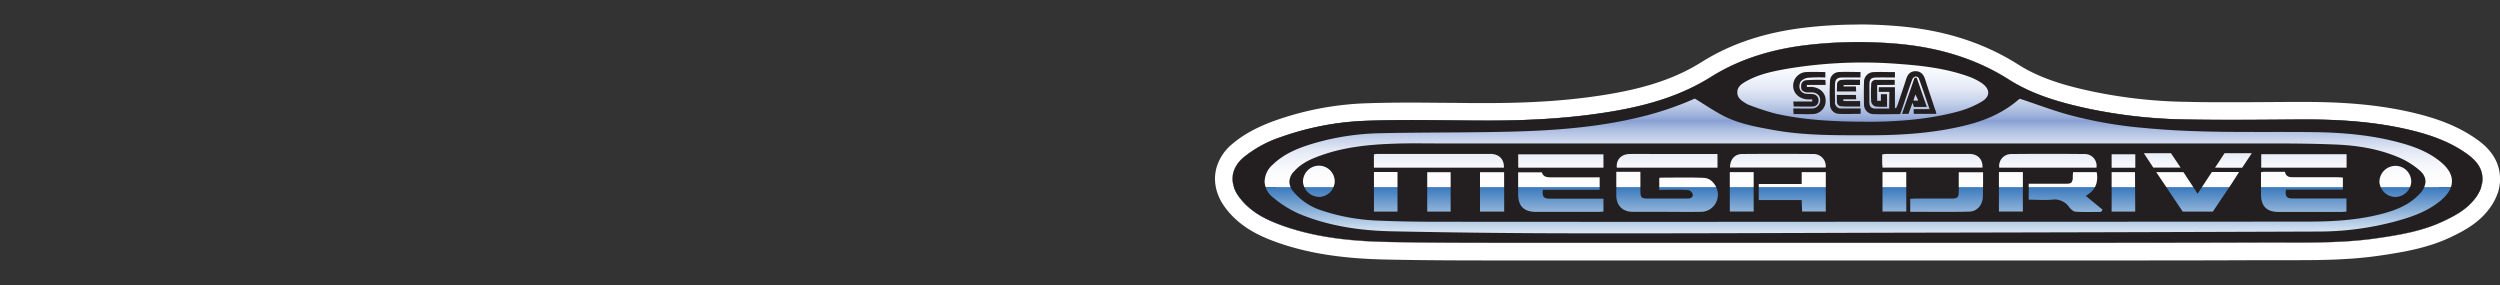 <svg id="Calque_1" data-name="Calque 1" xmlns="http://www.w3.org/2000/svg" xmlns:xlink="http://www.w3.org/1999/xlink" viewBox="0 0 1000 114"><rect x="0" y="0" width="1000" height="114" fill="#333333" stroke="none"/><defs><linearGradient id="linear-gradient" x1="743" y1="41.23" x2="743" y2="99.19" gradientTransform="matrix(1, 0, 0, -1, 0, 116.09)" gradientUnits="userSpaceOnUse"><stop offset="0" stop-color="#fff"/><stop offset="0.1" stop-color="#fcfcfe"/><stop offset="0.18" stop-color="#f2f4fa"/><stop offset="0.26" stop-color="#e1e7f4"/><stop offset="0.33" stop-color="#c9d4eb"/><stop offset="0.4" stop-color="#aabbdf"/><stop offset="0.46" stop-color="#879fd2"/><stop offset="0.47" stop-color="#91a7d6"/><stop offset="0.54" stop-color="#b2c2e2"/><stop offset="0.61" stop-color="#ced8ed"/><stop offset="0.68" stop-color="#e4e9f5"/><stop offset="0.77" stop-color="#f3f6fb"/><stop offset="0.86" stop-color="#fcfdfe"/><stop offset="1" stop-color="#fff"/></linearGradient><linearGradient id="linear-gradient-2" x1="743.02" y1="18.89" x2="743.02" y2="41.23" gradientTransform="matrix(1, 0, 0, -1, 0, 116.09)" gradientUnits="userSpaceOnUse"><stop offset="0" stop-color="#fff"/><stop offset="1" stop-color="#3a79bd"/></linearGradient></defs><title>logo_right</title><path d="M743.34,16.83q6.39,0,12.79.46c16.87,1.14,32.93,5.34,47.39,14.51C813.18,37.94,824,41,834.94,43.38a204.19,204.19,0,0,0,39.74,4.41q9.08.16,18.15.15c8.82,0,17.64-.08,26.46-.15h2.88c14.41,0,28.71,1,42.77,4.43,7.85,1.94,15.43,4.67,22.07,9.49,3.07,2.25,5.48,4.9,5.91,8.63A10.5,10.5,0,0,1,993,72c0,.3,0,.6-.07.9a10.75,10.75,0,0,1-.43,1.93h0A16,16,0,0,1,991,78l0,0a13.93,13.93,0,0,1-1.09,1.55c-3.21,4.24-7.77,6.68-12.45,8.9C969,92.46,960.08,94,951,95.3c-10.71,1.58-21.47,1.77-32.23,1.77l-10.61,0h-3.49q-31.73.14-63.45.11H603.16c-16.41,0-32.81,0-49.2-.38-13.77-.3-27.44-1.74-40.55-6.36-5-1.75-9.85-3.92-13.9-7.45a25.47,25.47,0,0,1-4.23-4.69,13.62,13.62,0,0,1-1.72-3.43h0a10,10,0,0,1-.46-1.93,9.66,9.66,0,0,1,.27-4,12.13,12.13,0,0,1,4-5.93,46.89,46.89,0,0,1,14.88-8.12,114.34,114.34,0,0,1,35.5-6.59c5.69-.18,11.38-.24,17.07-.24,8.51,0,17,.13,25.56.19h4.33c17.49,0,34.91-.94,52.15-4,13.25-2.38,25.89-6.15,37.59-13.49S709.2,19.62,722.86,18a179.75,179.75,0,0,1,20.48-1.18m0-7a184.68,184.68,0,0,0-21.29,1.23c-16.11,1.9-29.63,6.39-41.34,13.73-9.5,6-20.65,9.94-35.11,12.53-15,2.68-31.13,3.92-50.91,3.92h-4.27c-3.22,0-6.42-.06-9.62-.09-5.24,0-10.66-.1-16-.1-6.57,0-12,.08-17.27.24a121.5,121.5,0,0,0-37.65,7c-7.23,2.62-12.64,5.61-17.08,9.4A19,19,0,0,0,486.63,67a16.42,16.42,0,0,0-.46,6.87,17.8,17.8,0,0,0,.75,3.19c0,.07.05.15.08.22a20.64,20.64,0,0,0,2.54,5,32.64,32.64,0,0,0,5.39,6c5.24,4.57,11.39,7.09,16.15,8.76,12,4.23,25.58,6.38,42.72,6.76,16.47.38,33.19.38,49.36.38h238.1c20.35,0,42.12,0,63.48-.11h14.07c10,0,21.68-.14,33.25-1.85,9.74-1.43,19.24-3.08,28.34-7.4,5-2.39,10.75-5.4,15-10.91a22.22,22.22,0,0,0,1.51-2.15l.07-.1a23.07,23.07,0,0,0,2-4.12,5.37,5.37,0,0,0,.21-.56,18.72,18.72,0,0,0,.69-3.14c.07-.52.11-1,.13-1.58a18.23,18.23,0,0,0-.12-2.77c-.89-7.71-6.79-12-8.73-13.44-6.51-4.73-14.3-8.1-24.52-10.63-12.81-3.17-26.93-4.64-44.45-4.64h-2.94l-4.48,0c-7.19.05-14.62.11-21.92.11-6.65,0-12.55,0-18-.15a197.24,197.24,0,0,1-38.41-4.26c-9.19-2-19.85-4.75-29.11-10.64-14.45-9.16-31-14.25-50.68-15.58-4.37-.32-8.85-.48-13.26-.48Z" fill="#fff"/><path d="M752.05,45.51a13.06,13.06,0,0,1-2.41-.19,5.32,5.32,0,0,1-3.88-4.43,58.14,58.14,0,0,1,0-7.23,4.63,4.63,0,0,1,4.65-4.6H758a2.81,2.81,0,0,1,2.81,2.81v2.06A2.8,2.8,0,0,1,758,36.75h-.41a3.13,3.13,0,0,1,.12.86v5a2.81,2.81,0,0,1-2.81,2.81h-1.32A11.6,11.6,0,0,1,752.05,45.51Z"/><path d="M750.52,31.91h7.41V34h-7.1v6.3h1a2.38,2.38,0,0,1,.46,0c0-1.12.05-1.61.05-2.69h2.47v5c-.94,0-1.88.06-2.78.06a11.63,11.63,0,0,1-1.95-.14,2.57,2.57,0,0,1-1.6-1.86,56.73,56.73,0,0,1,0-6.9,1.81,1.81,0,0,1,1.73-1.9h.28m0-5.62h0a7.41,7.41,0,0,0-7.63,7.2v.09a63.73,63.73,0,0,0,0,7.57A8.08,8.08,0,0,0,749,48.06h.08a15.33,15.33,0,0,0,3,.25h2.78a5.63,5.63,0,0,0,5.62-5.63V39a5.63,5.63,0,0,0,3.1-5V31.91a5.62,5.62,0,0,0-5.62-5.62h-7.38Z" fill="#fff"/><path d="M760.84,48.42a2.81,2.81,0,0,1-2.81-2.8,3,3,0,0,1,.16-.94c1.7-4.94,3.35-9.7,5-14.46a2.81,2.81,0,0,1,2.56-1.89h1a2.81,2.81,0,0,1,2.66,1.89l4,11.73a2.81,2.81,0,0,1-1.74,3.58,2.91,2.91,0,0,1-.92.15h-4.34l-.37.91a2.83,2.83,0,0,1-2.63,1.84Z"/><path d="M766.68,31.1l4,11.73h-5.16L765,41.18l-1.66,4.43h-2.53l5-14.46h.87m-1.31,9.13h1.9c-.33-.8-1.14-2.41-1.14-2.41s-.51,1.61-.8,2.41m1.31-14.76h-1.08a5.62,5.62,0,0,0-5.13,3.79c-1.61,4.77-3.28,9.53-5,14.46a5.62,5.62,0,0,0,5.37,7.46h2.58a5.61,5.61,0,0,0,4.82-2.78h2.48A5.61,5.61,0,0,0,776,41l-1.6-4.61L772,29.24a5.63,5.63,0,0,0-5.32-3.79Z" fill="#fff"/><path d="M753.61,48.53c-1.8,0-3.28,0-4.66-.07a6.63,6.63,0,0,1-6.25-6.6c-.08-3.07-.08-6.12,0-9.07a6.68,6.68,0,0,1,6.54-6.72c1-.06,2.13-.08,3.48-.08h5.17a2.82,2.82,0,0,1,2.81,2.71,6.28,6.28,0,0,1,5.4-3h.12c3.07,0,5.41,1.85,6.43,5.07.84,2.63,1.7,5.26,2.59,7.87l1.5,4.52a10,10,0,0,1,.32,1.42,3.56,3.56,0,0,0,.1.49A2.81,2.81,0,0,1,775,48.4a2.69,2.69,0,0,1-.57.06h-8.92a2.83,2.83,0,0,1-2.73-2.11l-.12.34A2.81,2.81,0,0,1,760,48.53h-6.38Zm12.6-12.26c-.55,1.55-1.07,3.1-1.61,4.61V41a2.73,2.73,0,0,1,.81-.11h2.41Zm-15.7,4.37h2.34V39.57h-1.42a2.66,2.66,0,0,1-.92-.16c0,.41,0,.81,0,1.23Z"/><path d="M766.22,28.49c2,0,3.17,1.23,3.79,3.12,1.32,4.15,2.73,8.27,4.09,12.41a14.65,14.65,0,0,1,.33,1.6h-8.95c0-.58-.05-1.07-.09-1.89h6.38c-1.51-4.36-2.85-8.38-4.28-12.29a1.38,1.38,0,0,0-1.25-.76h-.14c-.67.07-1.18.8-1.38,1.42-1.35,3.72-2.58,7.48-3.87,11.24-.25.75-.55,1.49-.86,2.36h-6.35c-1.52,0-3,0-4.57-.07a3.83,3.83,0,0,1-3.54-3.85c-.07-3-.07-6,0-8.93a3.92,3.92,0,0,1,3.82-4h.07c1.1-.06,2.21-.08,3.33-.08h5.16v2.18h-7.23c-2.3,0-2.95.67-3,2.92s0,4.64,0,6.95c0,1.7.73,2.57,2.41,2.57h5.52c0-2.25.06-6.7.06-6.7h-4.26l.05-1.88h6.43V43.2a3.25,3.25,0,0,1,.42.11,9.72,9.72,0,0,0,.6-1.21c1.19-3.51,2.41-7,3.5-10.52.59-1.85,1.76-3,3.67-3.09h.06m0-5.62H766a9.23,9.23,0,0,0-4.82,1.43,5.64,5.64,0,0,0-3.31-1.08h-5.17c-1.4,0-2.55,0-3.65.09A9.51,9.51,0,0,0,740,32.74c-.08,3-.08,6.07,0,9.18a9.44,9.44,0,0,0,9,9.35c1.41,0,2.92.07,4.76.07h6.36a5.63,5.63,0,0,1,5.48-.07h9a5.62,5.62,0,0,0,5.63-5.62,5.45,5.45,0,0,0-.12-1.14,2.61,2.61,0,0,0-.08-.42,11.84,11.84,0,0,0-.43-1.78c-.5-1.55-1-3.07-1.51-4.6-.85-2.55-1.73-5.19-2.57-7.78-1.43-4.41-4.82-7-9.13-7Z" fill="#fff"/><path d="M734.8,39.45A2.81,2.81,0,0,1,732,36.64h0V33.88a4.57,4.57,0,0,1,4.31-4.66c1-.1,2.16-.14,3.54-.14H744a2.79,2.79,0,0,1,2.81,2.79v2.19a2.81,2.81,0,0,1-1.54,2.51,2.81,2.81,0,0,1-2.74,2.88H734.8Z"/><path d="M739.9,31.89c1.35,0,2.72,0,4.14,0v2.13h-6.57v.61h4.9c0,.75.06,1.27.1,2h-7.69c0-1.11.05-2.07.05-2.76A1.8,1.8,0,0,1,736.57,32h0c1.09-.1,2.18-.13,3.3-.13m0-5.63c-1.48,0-2.69.06-3.82.16a7.38,7.38,0,0,0-6.85,7.46v2.76a5.63,5.63,0,0,0,5.62,5.63h7.7A5.64,5.64,0,0,0,748,38.13a5.63,5.63,0,0,0,1.74-4.07V31.93a5.62,5.62,0,0,0-5.62-5.62h-4.14Z" fill="#fff"/><path d="M740,45.45c-1.61,0-2.81-.05-4-.14a4.66,4.66,0,0,1-4-4.78V38a2.81,2.81,0,0,1,2.81-2.81h7.63a2.81,2.81,0,0,1,2.81,2.65h0a2.8,2.8,0,0,1,1.69,2.58v2.15a2.81,2.81,0,0,1-2.81,2.81h-2.05Z"/><path d="M742.42,38c0,.5.06,1,.1,1.74h-5.1v.69h6.71v2.14H740a34.73,34.73,0,0,1-3.74-.13,1.9,1.9,0,0,1-1.4-2c0-.74,0-1.55,0-2.52h7.62m0-5.62h-7.62A5.63,5.63,0,0,0,729.19,38v2.54a7.41,7.41,0,0,0,6.57,7.57c1.24.11,2.53.16,4.19.16h4.14a5.63,5.63,0,0,0,5.62-5.63V40.44a5.61,5.61,0,0,0-2-4.3,5.63,5.63,0,0,0-5.31-3.76Z" fill="#fff"/><path d="M722.48,48.55h-5a2.8,2.8,0,0,1-2.81-2.66l-.13-2.24a2.82,2.82,0,0,1,2.67-3h7.51c.64,0,.62-.34.62-.5a.6.6,0,0,0,0-.19,1.32,1.32,0,0,0-.65-.14h-1.95a6.18,6.18,0,0,1-2.83-.94c-1.75-1.16-2.37-2.54-2.25-4.93a5,5,0,0,1,4.65-4.74,42.68,42.68,0,0,1,4.52-.17c1.85,0,3.43.05,3.49.05A2.82,2.82,0,0,1,733,31.79s.06,1.14.1,2a2.85,2.85,0,0,1-.81,2.07,3.31,3.31,0,0,1-.27.26,8.25,8.25,0,0,1-2.95,11.27,8.45,8.45,0,0,1-3.39,1.09C724.69,48.52,723.71,48.55,722.48,48.55Z"/><path d="M726.76,31.88c1.83,0,3.41.05,3.41.05s.05,1.14.09,2h-7.49a5,5,0,0,1,0,.8,3.23,3.23,0,0,0,.62,0H725c3.21.37,5.38,2.59,5.36,5.54a5.26,5.26,0,0,1-4.82,5.34c-1,.06-2,.07-3,.07-1.61,0-3.29-.05-5-.05,0-.73-.08-1.34-.13-2.24h7.45a3.26,3.26,0,0,0,3.33-3.19,1.62,1.62,0,0,0,0-.22c-.05-1.82-1.38-3-3.41-3h-1.79a3.5,3.5,0,0,1-1.42-.39c-.73-.48-1.09-.8-1-2.41a2.19,2.19,0,0,1,2.09-2.09c1.4-.12,2.8-.18,4.2-.16m0-5.62h0a45.59,45.59,0,0,0-4.82.19,7.79,7.79,0,0,0-7.07,7.39,8.92,8.92,0,0,0,.7,4.27,5.65,5.65,0,0,0-3.85,5.63l.07,1.15c0,.36,0,.7.06,1.08a5.63,5.63,0,0,0,5.63,5.33h5c1.29,0,2.35,0,3.36-.08a10.9,10.9,0,0,0,10.09-10.91,11.09,11.09,0,0,0-.67-3.91,5.56,5.56,0,0,0,.59-2.78c0-.86-.1-2-.1-2a5.62,5.62,0,0,0-5.42-5.34c-.07,0-1.69,0-3.6,0Z" fill="#fff"/><path d="M738.67,48.47c-1.36,0-2.48,0-3.53-.1A6.48,6.48,0,0,1,729,42a83.79,83.79,0,0,1,.06-9.64,6.53,6.53,0,0,1,6.38-6.29c1-.06,2.11-.09,3.43-.09h5.15a2.81,2.81,0,0,1,2.82,2.81V31a2.81,2.81,0,0,1-2.82,2.81h-7.31v6.76h7.33a2.81,2.81,0,0,1,2.81,2.81v2.2a2.81,2.81,0,0,1-2.81,2.81h-5.42Z"/><path d="M738.9,28.8c1.69,0,3.39.05,5.15.05V31H737.1c-2.45,0-3.15.71-3.22,3.21v6.54a2.36,2.36,0,0,0,2.66,2.65H744v2.19c-1.84,0-3.64,0-5.41,0-1.13,0-2.25,0-3.37-.09a3.68,3.68,0,0,1-3.48-3.71,82.47,82.47,0,0,1,.16-9.3,3.71,3.71,0,0,1,3.71-3.64q1.62-.09,3.27-.09m0-5.62c-1.38,0-2.53,0-3.61.1a9.34,9.34,0,0,0-9,8.91,86.38,86.38,0,0,0-.06,9.92,9.32,9.32,0,0,0,8.72,9c1.11.08,2.3.11,3.72.11h5.41a5.63,5.63,0,0,0,5.63-5.63V43.38a5.63,5.63,0,0,0-5.63-5.62h-4.54V36.6h4.51A5.63,5.63,0,0,0,749.69,31V28.81a5.62,5.62,0,0,0-5.63-5.62h-5.15Z" fill="#fff"/><path d="M722.08,45.5h-4.54a2.81,2.81,0,0,1-2.8-2.52c-.07-.67-.12-1.23-.19-2.06a2.77,2.77,0,0,1,.74-2.14,2.55,2.55,0,0,1,.38-.35,7.89,7.89,0,0,1-1.13-3.9,8.3,8.3,0,0,1,8.14-8.46h0c.9-.05,1.85-.07,3-.07h4.52A2.81,2.81,0,0,1,733,28.81V31a2.81,2.81,0,0,1-2.81,2.81h-3.85a22.58,22.58,0,0,0-2.33.12,3.3,3.3,0,0,0-1.41.35,1.62,1.62,0,0,0,0,.44,1,1,0,0,0,.29.08,6.17,6.17,0,0,0,.86,0,11.45,11.45,0,0,1,2,.15,5.19,5.19,0,0,1,4.47,5.4,5.14,5.14,0,0,1-5.13,5.13Z"/><path d="M725.68,28.79c1.48,0,3,0,4.52,0V31c-1.3,0-2.58-.07-3.86-.07a26.12,26.12,0,0,0-2.65.13,4.74,4.74,0,0,0-3.41,1.52,3.87,3.87,0,0,0-.36,3,2.91,2.91,0,0,0,2.5,1.9c.86.13,1.88,0,2.78.16a2.42,2.42,0,0,1,2.21,2.54,2.32,2.32,0,0,1-2.25,2.41H717.5c-.07-.66-.12-1.19-.19-2h7.59a6.19,6.19,0,0,1,0-.86c-.71,0-1.21,0-1.84,0-3.29-.14-5.73-2.36-5.79-5.31a5.47,5.47,0,0,1,5.3-5.62h.18c1-.05,1.91-.06,2.88-.06m0-5.63c-1.22,0-2.22,0-3.17.08a11.06,11.06,0,0,0-10.79,11.33v0a10.62,10.62,0,0,0,.65,3.48,5.53,5.53,0,0,0-.63,3.09c.06.86.12,1.42.19,2.12a5.62,5.62,0,0,0,5.63,5h4.56c1.2,0,2.19,0,3.11-.05a7.93,7.93,0,0,0,7.84-7.8,8.21,8.21,0,0,0-.93-4.15A5.62,5.62,0,0,0,735.85,31V28.83a5.63,5.63,0,0,0-5.62-5.63h-4.52Z" fill="#fff"/><path d="M659.48,91.39H575.94c-9.52,0-17.37-.15-24.71-.46a83.92,83.92,0,0,1-24.1-4.41,27.3,27.3,0,0,1-11.59-7.79,11.61,11.61,0,0,1-1.8-2.69,8,8,0,0,1-.81-3,8.94,8.94,0,0,1,2.65-6.55c3.3-3.67,7.61-5.57,11.77-7.07,10.44-3.75,21.26-4.57,30.46-4.88,2.32-.08,4.82-.12,7.92-.12h344c10,0,17.73.14,24.9.44,10.07.45,18.59,2.21,26.07,5.4a34.46,34.46,0,0,1,8.84,5.55c3.12,2.66,3.57,5.43,3.4,7.23a8,8,0,0,1-.8,2.87A12.43,12.43,0,0,1,970,79c-3.6,4-8.26,6.65-15.1,8.59-11.16,3.21-22.43,3.62-32,3.62-34.54.06-68.43.07-103,.07Zm171.1-9.51c1.08.06,2.29.1,3.72.1l-1.8-1.48a2.78,2.78,0,0,1-1-2.41,2.84,2.84,0,0,1,1.39-2.21,6.48,6.48,0,0,0,2.57-2.41,4,4,0,0,0,.45-1.16,5.31,5.31,0,0,0,.1-.68h-4.18a5.1,5.1,0,0,1-1.08,3.18,5.51,5.51,0,0,1-4.36,1.51h-12.1v.8h3a29.43,29.43,0,0,0,3.27-.11c.4,0,.8-.06,1.21-.06a9.75,9.75,0,0,1,8.1,4,4.32,4.32,0,0,0,.8.91ZM649.33,78.09c0,2.6,1.25,3.83,3.87,3.85h3.62c-2.52-.6-3.44-2.33-3.45-5.88V71.5h-4Zm28-4.25a5.33,5.33,0,0,1,2.47,3,4.11,4.11,0,0,1-.61,3.45,4.44,4.44,0,0,1-2.41,1.61h3.76a4,4,0,0,0,3.84-3.77,4.56,4.56,0,0,0-.43-2.12,4.42,4.42,0,0,0-.8-1.2,2.54,2.54,0,0,0-1.61-.88C680.22,73.91,678.85,73.86,677.3,73.84Zm229.94-.93v4.52c0,1.74.3,2.93.92,3.57s1.76,1,3.45,1h3.26a4.49,4.49,0,0,1-2.33-1.46,6.1,6.1,0,0,1-.95-5.09A2.82,2.82,0,0,1,914,73.1a4.47,4.47,0,0,1-1.87-1.55h-4.82c0,.44,0,.9,0,1.36ZM610,75.39v2.12c0,1.69.3,2.87.92,3.49s1.84.94,3.55.94h3.21a4.62,4.62,0,0,1-2.26-1.38c-1.33-1.51-1.26-3.5-1.06-5a2.81,2.81,0,0,1,2.53-2.41,5,5,0,0,1-1.83-1.4h-5Zm176.26-2.46v3.83c0,2.83-1.06,4.51-3.21,5.16,1.6,0,3.11,0,4.54-.09,1.84,0,2.69-1.75,2.71-3.42l.08-5.51V71.69h-4.1Zm97.28,8.92,5.71-8.55,1.12-1.67h-4.1l-3.13,4.81-1.74,2.65a2.8,2.8,0,0,1-2.3,1.24h0a2.79,2.79,0,0,1-2.34-1.26l-3-4.57-1.85-2.81h-4.09l1.09,1.61,5.73,8.55Zm-306.15,0V71.69h-3.74V81.84Zm273.79,0V71.67h-3.8V81.83Zm-152.58,0V71.67h-3.9V81.82Zm-142.47,0V71.62h-3.79v10.2Zm42.68,0V71.69h-4V81.8Zm207.44,0V71.64h-3.95V81.79Zm-46.59,0V71.66h-3.88V81.79Zm-32.21,0V71.66h-4v1.92a2.81,2.81,0,0,1-2.82,2.81H706.32v.8h14.36a2.81,2.81,0,0,1,2.81,2.68s.07,1.61.08,1.91ZM524,72.52v.21a3.14,3.14,0,0,0,.26,1A3.7,3.7,0,0,0,527.53,76a3.64,3.64,0,0,0,3.21-2.21,3,3,0,0,0,.27-1v-.19a3.29,3.29,0,0,0-1-2.34,3.62,3.62,0,0,0-2.56-1.06v0A3.58,3.58,0,0,0,524,72.49Zm434.13-3.38a3.66,3.66,0,0,0-2.57,1.1,3.23,3.23,0,0,0-1,2.25v.24a3.21,3.21,0,0,0,.26,1,3.73,3.73,0,0,0,3.3,2.22,3.63,3.63,0,0,0,3.21-2.2,3,3,0,0,0,.26-1v-.16a3.29,3.29,0,0,0-1-2.36,3.52,3.52,0,0,0-2.52-1.07h0Zm-62.76-4.87.12-.18h-4.15l-.11.18Zm-28.39,0-.1-.16h-4.13l.11.16Z"/><path d="M565.75,57.28c3.48,0,7,0,10.44,0H909.72c8.27,0,16.54.09,24.79.43,8.61.38,17.1,1.77,25.08,5.18a31.91,31.91,0,0,1,8.15,5.1c1.8,1.54,2.59,3.21,2.41,4.87a5.68,5.68,0,0,1-.55,1.94A9.71,9.71,0,0,1,968,77.19c-3.71,4.12-8.53,6.28-13.78,7.79C944,87.9,933.55,88.5,923,88.51q-51.82.08-103.63.06H576c-8.2,0-16.4-.11-24.59-.46a80.47,80.47,0,0,1-23.3-4.25,24.31,24.31,0,0,1-10.44-7,8.77,8.77,0,0,1-1.38-2,5,5,0,0,1-.51-1.94,6.17,6.17,0,0,1,1.93-4.51c2.88-3.22,6.66-4.87,10.63-6.3,9.57-3.44,19.55-4.39,29.6-4.72,2.6-.09,5.21-.12,7.82-.12M886,67.08h10.85l3.84-5.8H889.83c-1.2,1.81-2.41,3.65-3.8,5.8m-24.7,0h10.92c-1.45-2.15-2.67-4-3.86-5.77H857.53l3.8,5.77m-61.62,0h38.87a4.71,4.71,0,0,0-3.88-5.41,5.52,5.52,0,0,0-.81-.06q-7.38-.07-14.75-.07t-14.75.07c-3,0-4.94,2.46-4.68,5.47M692,67h38.22a4.81,4.81,0,0,0-4.82-5.43q-7.12-.06-14.25-.06t-14.25.06c-3,0-4.86,2.14-4.92,5.43m-45.3,0H687V61.57h-35.2c-3.34,0-5.46,2.32-5.1,5.44M753,67H793a4.87,4.87,0,0,0-5.24-5.48H754.42a13.26,13.26,0,0,0-1.54.21v3.39c0,.59.09,1.16.14,1.89m-203.44.07h52c.15-3.35-1.93-5.49-5.4-5.51h-45c-.51,0-1,.11-1.61.16v5.35m354.9,0h34.15v-5.4h-34.2v5.37m-59.84,0h9.47V61.71h-9.47v5.37m-237.35,0h34.11V61.72H607.3v5.35m-79.75,11.7h0a6.49,6.49,0,0,0,5.76-3.91,5.9,5.9,0,0,0,.49-1.93v-.38a6.33,6.33,0,0,0-6.35-6.23h0a6.39,6.39,0,0,0-6.27,6.15,3.53,3.53,0,0,0,0,.46,5.84,5.84,0,0,0,.49,1.93,6.54,6.54,0,0,0,5.84,3.91m430.56,0h0a6.43,6.43,0,0,0,5.77-3.91,5.89,5.89,0,0,0,.48-1.93v-.32A6.32,6.32,0,0,0,958,66.32h0a6.43,6.43,0,0,0-6.37,6.2,2.8,2.8,0,0,0,0,.41,5.84,5.84,0,0,0,.49,1.93A6.55,6.55,0,0,0,958,78.77m-299.63,6H673c2.47,0,4.94,0,7.42,0A6.75,6.75,0,0,0,687,78.31a7.46,7.46,0,0,0-1.94-5.4,5.1,5.1,0,0,0-3.53-1.77c-2.52-.12-5-.15-7.55-.15-3.35,0-6.71.06-10.07.06-.09,0-.19.15-.31.24v4.63h7.09c1.49,0,3,0,4.46.12a2.52,2.52,0,0,1,1.81,1.54c.3,1.19-.66,1.74-1.78,1.82h-15.7c-3,0-3.22-.29-3.22-3.32V68.71h-9.64v9.37c0,4.14,2.48,6.63,6.66,6.67h5.32m262.92,0h15.19c.69,0,1.38-.09,2-.13V79.41H917c-2.35,0-3-.88-2.59-3.54h22.66V71.05c-.9,0-1.75-.14-2.58-.14H917.23c-1.53,0-2.94-.17-3.3-2.16h-8.61a5.42,5.42,0,0,0-.87.19v8.51c0,5,2.21,7.33,7.17,7.35h9.8m-371.84-.17H559V68.81h-9.41V84.63M895.69,68.81H884.81c-.9,1.38-1.8,2.73-2.7,4.12l-1.26,1.93-1.73,2.64c-.6-.91-1.18-1.78-1.74-2.64l-1.28-1.93-2.68-4.08H862.54l2.73,4.08,1.3,1.93,6.56,9.8h12l6.55-9.8,1.29-1.93c.91-1.35,1.82-2.72,2.75-4.12m-96.14,15.8h9.58V68.83h-9.58V84.61M817.23,80a33.82,33.82,0,0,0,3.49-.12c.34,0,.66-.05,1-.05a6.84,6.84,0,0,1,5.86,2.93c.65.8,1.67,1.85,2.59,1.91,1.53.11,3.08.13,4.62.13h5.62l.62-.9-6.71-5.52A9.35,9.35,0,0,0,838,74.86a7,7,0,0,0,.73-1.93,10.06,10.06,0,0,0,0-4.09h-9.5c0,.74-.09,1.39-.11,2a3.32,3.32,0,0,1-.48,2.06c-.39.44-1.06.56-2.24.57H811.45v6.43c2,0,3.9.07,5.78.07M753,84.62h9.5V68.85H753V84.61M703.5,80h17.18c.08,1.7.14,3.12.2,4.59h9.44V68.85h-9.64v4.73H703.5V80m141.13,4.63H854V68.85h-9.39v15.8m-152.71,0h9.55V68.85h-9.55V84.63M625,84.78h14.32c.71,0,1.41-.09,2.09-.13V79.41H619.8c-2.34,0-3-.86-2.67-3.53h22.72v-5H620.32c-1.66,0-3.09-.25-3.57-2h-9.5v8.62c0,5,2.24,7.23,7.23,7.23H625m150.52-5.36h-9c-.81,0-1.54.09-2.41.13v5.16c4.69,0,9.29.05,13.85.05,3.27,0,6.52,0,9.76-.11s5.4-2.84,5.45-6.19l0-3.59V72.85h0v-4H783.5v7.82c0,2.17-.51,2.66-2.72,2.68H775.5M592,84.61h9.64V68.88H592V84.61m-21.13,0h9.36V68.88H570.9V84.65m-5.15-33c-3.12,0-5.66,0-8,.11-9.43.32-20.51,1.17-31.33,5-4.51,1.61-9.19,3.7-12.91,7.82a11.78,11.78,0,0,0-3.37,8.62,10.79,10.79,0,0,0,1.05,4,14.81,14.81,0,0,0,2.27,3.34,30,30,0,0,0,12.85,8.56,86.23,86.23,0,0,0,24.9,4.57c7.37.31,15.27.46,24.83.46H819.4c34.91,0,69.08,0,103.63-.06,9.72,0,21.23-.46,32.73-3.73,4.58-1.3,11.25-3.7,16.43-9.43a15.23,15.23,0,0,0,2.53-3.71,11.26,11.26,0,0,0,1.06-3.86c.22-2.51-.37-6.19-4.39-9.64a37.45,37.45,0,0,0-9.64-6c-7.77-3.32-16.62-5.16-27-5.62-7.23-.31-14.94-.45-25-.45H565.75ZM957.39,72.44a1,1,0,0,1,.74-.49.7.7,0,0,1,.51.23.51.51,0,0,1,.17.29v.06h0v.11a.7.7,0,0,1-1.37-.14v-.06Z" fill="#fff"/><path d="M993,72c0,.3,0,.6-.07.9a10.75,10.75,0,0,1-.43,1.93H493.56a10,10,0,0,1-.46-1.93c-.51-3.58.93-7,4.22-9.87a47.19,47.19,0,0,1,14.88-8.12,114.4,114.4,0,0,1,35.51-6.59c14.2-.45,28.41-.14,42.63-.05,18.94.12,37.81-.72,56.48-4,13.25-2.41,26-6.2,37.58-13.49s24.75-11.07,38.43-12.7a177.81,177.81,0,0,1,33.27-.73C773,18.5,789,22.71,803.5,31.87c9.64,6.15,20.42,9.25,31.41,11.58a204.19,204.19,0,0,0,39.74,4.41c14.87.24,29.72.08,44.62,0,15.38-.13,30.65.71,45.65,4.41,7.85,1.95,15.43,4.65,22.06,9.5C990.52,64.27,993.16,67.35,993,72Z" fill="url(#linear-gradient)"/><path d="M992.49,74.86a15.61,15.61,0,0,1-2.64,4.73c-3.21,4.24-7.77,6.68-12.45,8.9C969,92.46,960.08,94,951,95.3c-15.39,2.26-30.87,1.68-46.33,1.76-34.78.16-69.57.09-104.35.11H603.16c-16.41,0-32.81,0-49.2-.38-13.77-.3-27.44-1.74-40.55-6.36-5-1.75-9.85-3.92-13.9-7.45a25.47,25.47,0,0,1-4.23-4.69,13.68,13.68,0,0,1-1.72-3.44Z" fill="url(#linear-gradient-2)"/><path d="M987,61.7c-6.64-4.82-14.22-7.55-22.07-9.49-15-3.7-30.27-4.55-45.65-4.42-14.87.11-29.72.27-44.61,0a204.19,204.19,0,0,1-39.74-4.41C824,41,813.18,37.94,803.52,31.8,789.06,22.63,773,18.43,756.13,17.29a177.81,177.81,0,0,0-33.27.72c-13.66,1.61-26.74,5.38-38.43,12.71s-24.34,11.11-37.59,13.49c-18.67,3.34-37.54,4.18-56.48,4-14.22-.09-28.43-.41-42.63.05a114.34,114.34,0,0,0-35.5,6.59A46.89,46.89,0,0,0,497.35,63c-3.29,2.84-4.73,6.29-4.23,9.86a12.58,12.58,0,0,0,2.19,5.38,25.72,25.72,0,0,0,4.22,4.68c4,3.54,8.92,5.7,13.9,7.46,13.11,4.61,26.78,6,40.55,6.36,16.4.37,32.8.36,49.2.38q69.83,0,139.67,0h57.51c34.78,0,69.57,0,104.35-.12,15.46-.08,30.94.51,46.33-1.76,9-1.33,18-2.83,26.36-6.8,4.68-2.23,9.21-4.67,12.45-8.9a13.62,13.62,0,0,0,3.06-6.67A6.54,6.54,0,0,0,993,72C993.16,67.35,990.52,64.27,987,61.7ZM698.56,32.46c5.15-2.87,10.86-4,16.58-5A183,183,0,0,1,759,25.54c9.63.67,19.32,1.77,28.54,5.1a23.2,23.2,0,0,1,5.1,2.56c3.5,2.41,3.58,5.37,0,7.48a38.12,38.12,0,0,1-9.27,3.89c-12.59,3.41-25.52,4.07-35,4.12-15.26,0-26.9-.67-38.36-3.29a105.65,105.65,0,0,1-10.67-3.52,3.61,3.61,0,0,1-.71-.35c-1.72-1.11-3.68-2.12-3.7-4.53S696.79,33.46,698.56,32.46Zm277.9,47.59c-5.39,4.6-11.89,6.77-18.54,8.57a119.41,119.41,0,0,1-31,4q-82.83.31-165.67.45c-42.19.11-84.39.31-126.59.26q-38.79,0-77.56-.8c-12.65-.23-25.19-2-37-6.82A43,43,0,0,1,509.26,79a8.41,8.41,0,0,1-3.41-6.12,9.2,9.2,0,0,1,3.21-7c4.65-4.5,10.51-6.8,16.55-8.57A101.53,101.53,0,0,1,552,53.29c16.53-.37,33.07-.22,49.59-.57,18.17-.37,36.3-1.54,54.08-5.8a126.28,126.28,0,0,0,21.92-7.34,1.85,1.85,0,0,1,.4-.12c3.83,2.35,7.32,4.73,11,6.68,6.43,3.39,13.58,4.63,20.67,5.91,12.43,2.22,25,2.05,37.55,2.06,13.2,0,26.27-.8,39.15-4,7.81-1.92,15-5,21.14-10.33a1.51,1.51,0,0,1,.5-.27c6.42,2.14,12.47,4.41,18.67,6.19a173.86,173.86,0,0,0,31.55,5.53c22,2.12,44.18,1.38,66.21,1.61,12.19.1,24.29,1.11,36.09,4.39,5.81,1.61,11.41,3.82,16.06,7.8,3,2.55,4.37,5.22,4.18,7.89C980.63,75.34,979.18,77.74,976.46,80.05Z" fill="#231f20"/><path d="M720.28,32.6a3.87,3.87,0,0,0-.36,3,2.91,2.91,0,0,0,2.5,1.9c.86.13,1.88,0,2.78.16a2.42,2.42,0,0,1,2.21,2.54,2.32,2.32,0,0,1-2.25,2.41H725c-2.41.08-4.88,0-7.5,0-.07-.66-.12-1.19-.19-2h7.59a6.19,6.19,0,0,1,0-.86c-.71,0-1.21,0-1.84,0-3.29-.14-5.73-2.36-5.79-5.31a5.47,5.47,0,0,1,5.3-5.62h.18c2.41-.13,4.82,0,7.39,0V31a61.47,61.47,0,0,0-6.51.07A4.84,4.84,0,0,0,720.28,32.6ZM725,34.79c-.75-.09-1.5.05-2.24,0a5.36,5.36,0,0,1,0-.81h7.49c0-.84-.09-2-.09-2a74.28,74.28,0,0,0-7.61.1,2.19,2.19,0,0,0-2.09,2.09c-.09,1.61.26,2,1,2.41a3.5,3.5,0,0,0,1.42.39c.59,0,1.19,0,1.79,0,2,0,3.36,1.22,3.41,3a3.25,3.25,0,0,1-3.1,3.41,1.61,1.61,0,0,1-.22,0c-2.41.09-4.82,0-7.45,0,0,.9.09,1.51.13,2.24,2.81,0,5.45.13,8,0a5.26,5.26,0,0,0,4.82-5.34C730.32,37.37,728.21,35.16,725,34.79Zm11.69,8.59a2.38,2.38,0,0,1-2.7-2.65c0-2.18-.05-4.36,0-6.54,0-2.49.72-3.21,3.21-3.21h7V28.81c-2.91,0-5.68-.13-8.43,0a3.71,3.71,0,0,0-3.77,3.63.22.22,0,0,0,0,.08,82.44,82.44,0,0,0,0,9.3,3.68,3.68,0,0,0,3.48,3.71c2.87.18,5.77,0,8.78,0V43.38ZM744,31.9c-2.58,0-5-.13-7.43.08a1.8,1.8,0,0,0-1.75,1.85v0c0,.69-.06,1.6-.06,2.76h7.7c0-.7-.07-1.22-.11-2h-4.91V34h6.57Zm-6.65,8.51v-.69h5.11c0-.76-.08-1.24-.11-1.74h-7.62c0,1,.05,1.77.05,2.52a1.88,1.88,0,0,0,1.39,2c2.59.21,5.2.1,7.88.1V40.44Zm20.54-6.47v-2h-7.36a1.83,1.83,0,0,0-2.05,1.57,1.67,1.67,0,0,0,0,.32,56.73,56.73,0,0,0,0,6.9,2.57,2.57,0,0,0,1.61,1.85,26.59,26.59,0,0,0,4.72.09v-5h-2.46c0,1.07,0,1.6,0,2.69-.54-.09-1,0-1.48,0V34ZM774.1,44c-1.36-4.13-2.77-8.25-4.09-12.4-.63-1.92-1.84-3.15-3.85-3.12s-3.08,1.23-3.66,3.09c-1.12,3.52-2.32,7-3.5,10.51a10.68,10.68,0,0,1-.61,1.22,2.58,2.58,0,0,0-.42-.12v-8.3h-6.42l-.06,1.88h4.26s-.06,4.44-.06,6.69h-5.43c-1.77,0-2.52-.84-2.51-2.56V33.92c0-2.32.68-2.89,3-2.93s4.73,0,7.23,0V28.84c-3,0-5.74-.12-8.49,0a3.92,3.92,0,0,0-3.89,3.95v.07c-.08,3-.08,6,0,8.92a3.83,3.83,0,0,0,3.54,3.87c3.63.12,7.23,0,10.92,0,.31-.87.61-1.61.86-2.36,1.28-3.74,2.52-7.5,3.87-11.24.2-.58.71-1.34,1.37-1.42a1.39,1.39,0,0,1,1.39.75c1.44,3.94,2.78,7.91,4.29,12.28h-6.38c0,.81,0,1.31.09,1.9h9c-.1-.54-.23-1.06-.38-1.58Zm-7.42-12.91h-.87c-1.61,4.77-3.29,9.53-5,14.46h2.58c.52-1.41,1-2.73,1.65-4.43l.52,1.65h5.16Zm-1.32,9.13.8-2.41s.8,1.61,1.14,2.41c-.67.09-1.28,0-1.94,0Z" fill="#231f20"/><path d="M967.74,68.05A31.61,31.61,0,0,0,959.59,63c-8-3.42-16.47-4.82-25.08-5.18-8.25-.35-16.52-.44-24.79-.44q-166.79,0-333.54,0c-6.09,0-12.17-.13-18.26.08-10,.33-20,1.28-29.6,4.72-4,1.43-7.75,3.1-10.62,6.3A6.14,6.14,0,0,0,515.76,73a6.6,6.6,0,0,0,1.9,4,24.34,24.34,0,0,0,10.44,7,80.68,80.68,0,0,0,23.29,4.25c8.19.35,16.39.45,24.59.45q83.43.08,166.88,0h24.79q77.7,0,155.37-.06c10.51,0,21-.61,31.21-3.51,5.25-1.5,10.07-3.66,13.78-7.78a7.47,7.47,0,0,0,2.17-4.29C970.33,71.22,969.54,69.59,967.74,68.05Zm-63.25-6.36h34.14v5.37H904.49Zm-14.66-.41h10.89l-3.84,5.8H886C887.44,64.93,888.63,63.09,889.83,61.28Zm-21.44,0,3.86,5.77H861.33l-3.8-5.77Zm-23.74.42h9.47v5.38h-9.47Zm-40.26-.09q14.76-.15,29.5,0a4.7,4.7,0,0,1,4.75,4.66,5.52,5.52,0,0,1-.06.81H799.71a4.75,4.75,0,0,1,4.68-5.46Zm-51.48.17a13.09,13.09,0,0,1,1.53-.21h33.31c3.34,0,5.41,2.14,5.25,5.48H753c0-.73-.12-1.3-.13-1.89,0-1.08,0-2.19,0-3.37Zm-56-.18q14.25-.12,28.51,0A4.84,4.84,0,0,1,730.27,67H692c.05-3.27,1.89-5.39,4.91-5.41Zm-45.11,0c3.84-.07,7.66,0,11.5,0H687v5.46H646.73c-.36-3.14,1.76-5.41,5.1-5.46Zm-44.53.12h34.11v5.35H607.3Zm-57.71,0c.61-.06,1.13-.16,1.6-.16h45c3.46,0,5.55,2.15,5.4,5.5h-52Zm-22,17a6.49,6.49,0,0,1-6.36-5.84,3.53,3.53,0,0,1,0-.46,6.39,6.39,0,0,1,6.27-6.15,6.32,6.32,0,0,1,6.42,6.2v.41A6.43,6.43,0,0,1,527.58,78.77ZM559,84.63h-9.42V68.81H559Zm21.26,0h-9.37V68.88h9.37Zm21.42,0H592V68.88h9.64Zm39.7,0c-.68,0-1.38.12-2.09.12h-24.8c-5,0-7.23-2.31-7.23-7.23V68.93h9.51c.49,1.84,2,2,3.67,2,5.55,0,11.11,0,16.67,0h2.76v5H617.13c-.34,2.67.33,3.52,2.67,3.53h21.58Zm45.74-6.32a6.76,6.76,0,0,1-6.59,6.42c-5.21.09-10.44,0-15.66,0H653.18c-4.19,0-6.64-2.53-6.66-6.66V68.71h9.64v7.37c0,3,.29,3.33,3.21,3.33h15.91c1.13-.08,2.09-.64,1.78-1.82A2.53,2.53,0,0,0,675.25,76c-3-.17-5.94-.09-8.91-.09h-2.63V71.3c.11-.08.22-.24.3-.24,5.88,0,11.76-.17,17.62.09a5.18,5.18,0,0,1,3.54,1.78,7.48,7.48,0,0,1,2,5.39Zm14.35,6.3h-9.55V68.85h9.55Zm28.84,0h-9.45c-.06-1.46-.13-2.88-.21-4.58H703.5V73.6h17.18V68.85h9.64Zm32.21,0H753V68.85h9.5Zm30.63-6.15c0,3.35-2.18,6.11-5.45,6.19-7.78.2-15.58.06-23.61.06V79.53c.87,0,1.6-.13,2.41-.13h14.28c2.21,0,2.7-.51,2.72-2.67V68.9h9.73v4h0c0,1.85-.05,3.69-.08,5.53Zm16,6.15h-9.58V68.83h9.58Zm31.29.15c-3.43,0-6.85.14-10.25-.09-.92-.06-1.95-1.08-2.59-1.91a7.07,7.07,0,0,0-6.84-2.89c-2.9.26-6,0-9.28,0V73.5h14.9c1.18,0,1.85-.14,2.24-.58a3.32,3.32,0,0,0,.48-2.06c0-.64.07-1.28.11-2h9.46a10.06,10.06,0,0,1,0,4.09c-.45,2.11-1.78,3.9-4.35,5.4,2.41,2,4.55,3.74,6.71,5.52Zm13.65-.11h-9.44V68.85H854Zm31,0h-12l-7.86-11.73-2.74-4.07h10.88l2.68,4.07,3,4.57,3-4.56c.9-1.39,1.79-2.74,2.7-4.12h10.87L893,72.93c-2.69,4-5.27,7.84-7.87,11.73Zm53.48,0c-.6,0-1.29.13-2,.13h-25c-5,0-7.23-2.33-7.17-7.35v-8.5a4.23,4.23,0,0,1,.87-.2H914c.42,2.34,2.29,2.16,4.1,2.16h16.46c.81,0,1.68.08,2.59.13v4.82H914.39c-.42,2.67.24,3.52,2.59,3.54h21.61Zm19.59-5.87a6.49,6.49,0,0,1-6.38-5.84,2.8,2.8,0,0,1,0-.41,6.42,6.42,0,0,1,6.42-6.19,6.3,6.3,0,0,1,6.29,6.28,1.71,1.71,0,0,1,0,.32,6.43,6.43,0,0,1-6.35,5.83Z" fill="#231f20"/></svg>